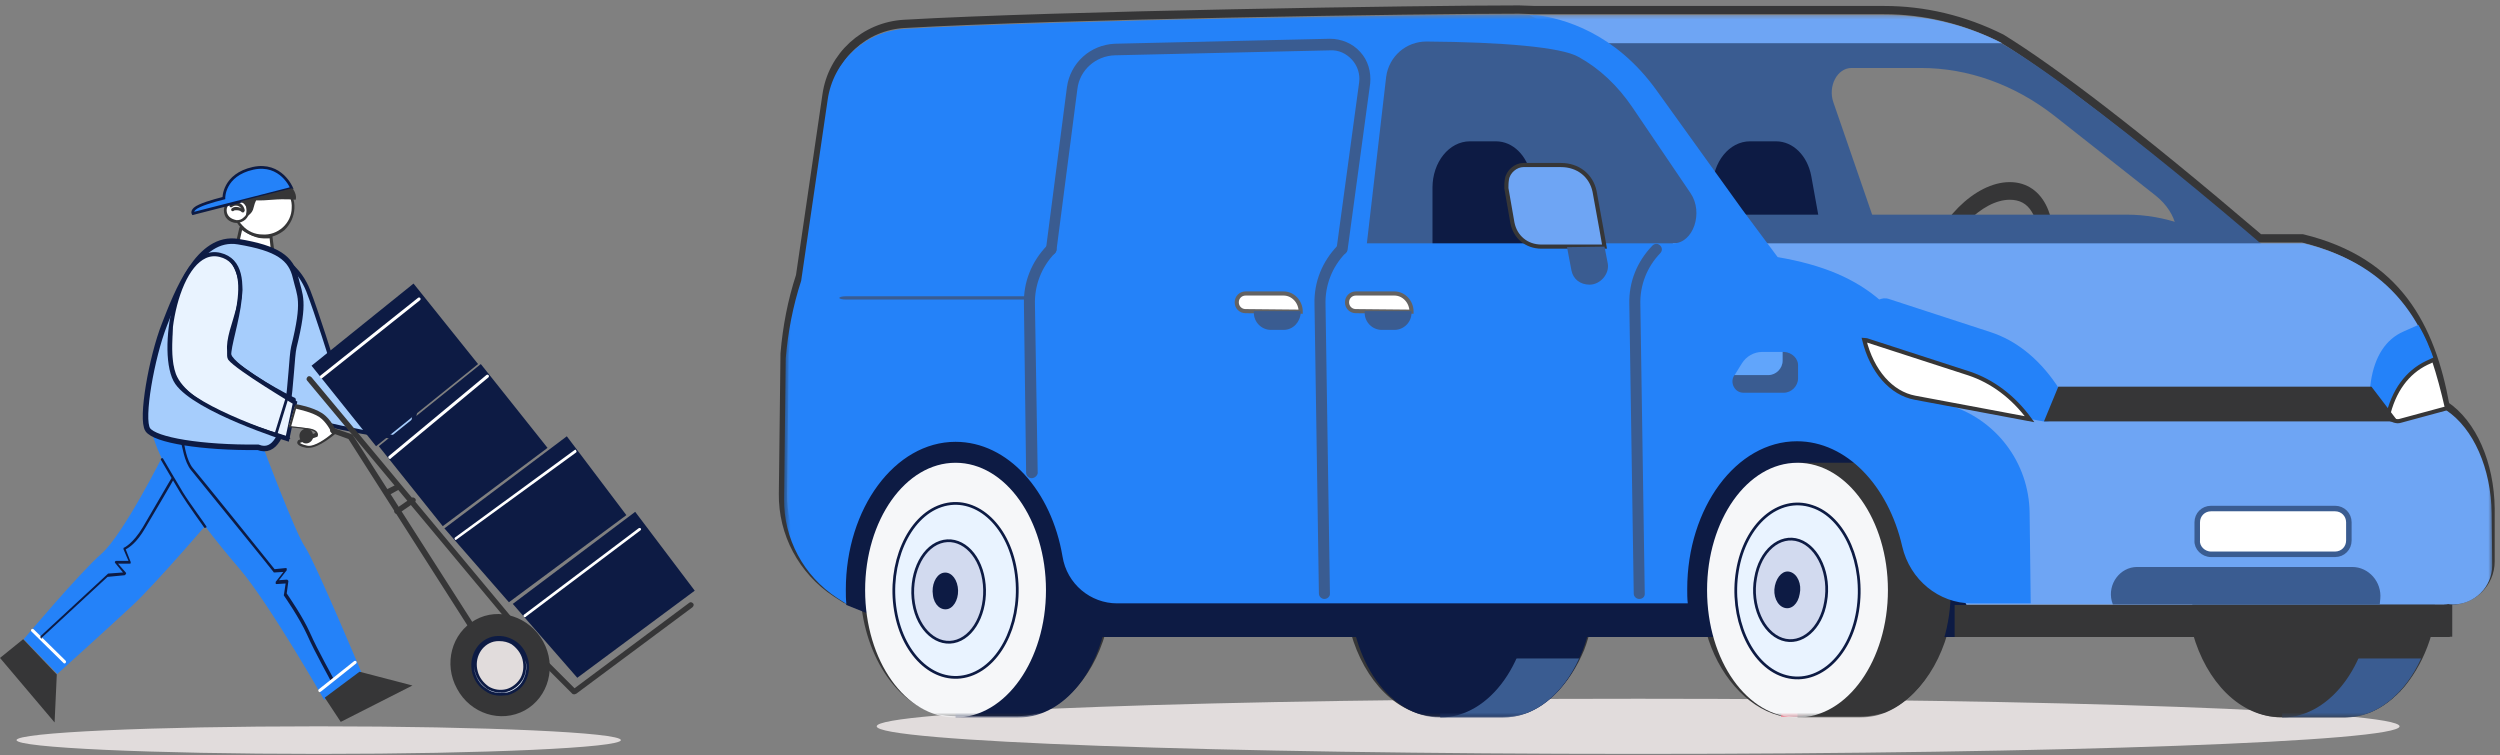 <svg width="321" height="97" viewBox="0 0 321 97" fill="none" xmlns="http://www.w3.org/2000/svg">
<rect x="0" y="0" width="321" height="97" fill="#808080" stroke="none"/>
<path d="M30.939 29.26L30.231 32.375C30.231 32.375 32.78 35.49 34.974 35.277C37.169 35.065 35.045 32.587 35.045 32.587L34.762 30.392C34.762 30.392 33.842 30.534 32.921 30.322C32.072 30.038 30.939 29.26 30.939 29.26Z" fill="white"/>
<path d="M34.762 35.489C32.567 35.489 30.231 32.658 30.089 32.516C30.089 32.445 30.019 32.445 30.019 32.374L30.727 29.259C30.727 29.189 30.797 29.189 30.868 29.118C30.939 29.118 31.01 29.118 31.01 29.118C31.01 29.118 32.072 29.897 32.992 30.109C33.842 30.321 34.762 30.18 34.762 30.18C34.833 30.18 34.833 30.18 34.904 30.18C34.974 30.18 34.974 30.251 34.974 30.321L35.258 32.516C35.47 32.799 36.461 34.003 36.107 34.852C35.965 35.206 35.611 35.419 35.045 35.489C34.974 35.489 34.833 35.489 34.762 35.489ZM30.443 32.374C30.797 32.799 33.063 35.348 34.974 35.136C35.399 35.065 35.682 34.923 35.753 34.711C35.965 34.144 35.187 33.083 34.904 32.728L34.833 32.658L34.62 30.605C34.266 30.605 33.629 30.675 32.921 30.463C32.213 30.251 31.434 29.826 31.081 29.543L30.443 32.374Z" fill="#363637"/>
<path d="M30.019 26.498C30.09 24.445 31.86 22.817 33.983 22.888C36.107 22.959 37.736 24.729 37.665 26.782C37.594 28.835 35.824 30.463 33.7 30.392C31.576 30.251 29.948 28.552 30.019 26.498Z" fill="white"/>
<path d="M33.841 30.533C33.771 30.533 33.771 30.533 33.7 30.533C32.638 30.462 31.647 30.038 30.939 29.259C30.231 28.48 29.806 27.489 29.877 26.427C29.948 24.232 31.788 22.604 33.983 22.675C35.045 22.746 36.036 23.171 36.744 23.949C37.452 24.728 37.877 25.719 37.806 26.781C37.735 27.843 37.31 28.763 36.532 29.542C35.753 30.179 34.833 30.533 33.841 30.533ZM33.771 23.029C31.859 23.029 30.231 24.516 30.16 26.427C30.089 27.348 30.443 28.268 31.151 28.976C31.788 29.684 32.709 30.108 33.7 30.108C34.691 30.179 35.611 29.825 36.319 29.188C37.027 28.551 37.452 27.631 37.452 26.71C37.523 25.79 37.169 24.87 36.461 24.162C35.824 23.454 34.903 23.029 33.912 23.029C33.912 23.029 33.841 23.029 33.771 23.029Z" fill="#363637"/>
<path d="M28.886 26.994C28.886 26.216 29.594 25.649 30.372 25.649C31.151 25.649 31.788 26.357 31.788 27.065C31.788 27.844 31.08 28.41 30.302 28.41C29.523 28.41 28.886 27.773 28.886 26.994Z" fill="white"/>
<path d="M30.372 28.623C30.302 28.623 30.302 28.623 30.372 28.623C29.877 28.623 29.452 28.41 29.169 28.127C28.886 27.844 28.744 27.419 28.744 26.994C28.744 26.145 29.523 25.437 30.443 25.508C31.364 25.508 32.072 26.286 32.001 27.136C32.001 27.561 31.788 27.915 31.505 28.198C31.151 28.481 30.797 28.623 30.372 28.623ZM29.098 26.994C29.098 27.348 29.24 27.631 29.452 27.844C29.665 28.056 30.018 28.198 30.372 28.269C30.726 28.269 31.01 28.198 31.293 27.915C31.576 27.702 31.718 27.419 31.718 27.065C31.718 26.428 31.222 25.862 30.514 25.791C30.514 25.791 30.514 25.791 30.443 25.791C29.665 25.862 29.098 26.357 29.098 26.994Z" fill="#363637"/>
<path d="M29.594 26.498C29.948 26.144 30.868 26.073 31.151 27.135L29.594 26.498Z" fill="white"/>
<path d="M31.222 27.277C31.152 27.277 31.081 27.206 31.081 27.135C31.01 26.711 30.798 26.498 30.515 26.427C30.231 26.357 29.948 26.427 29.806 26.569C29.736 26.64 29.594 26.64 29.523 26.569C29.453 26.498 29.453 26.357 29.523 26.286C29.806 26.073 30.231 25.932 30.585 26.003C31.01 26.144 31.293 26.427 31.435 26.994C31.364 27.135 31.364 27.277 31.222 27.277Z" fill="#363637"/>
<path d="M29.947 26.994C30.23 26.711 30.868 26.852 31.151 27.136L29.947 26.994Z" fill="white"/>
<path d="M31.151 27.276C31.08 27.276 31.08 27.276 31.009 27.205C30.868 27.064 30.656 26.993 30.372 26.993C30.231 26.993 30.089 26.993 30.018 27.064C29.948 27.135 29.806 27.135 29.735 27.064C29.664 26.993 29.664 26.851 29.735 26.781C29.877 26.639 30.089 26.568 30.302 26.568C30.656 26.568 31.01 26.71 31.151 26.922C31.222 26.993 31.222 27.135 31.151 27.276Z" fill="#363637"/>
<path d="M37.452 24.162C37.452 24.162 36.107 20.834 32.496 21.613C28.673 22.463 28.744 25.436 28.744 25.436C28.744 25.436 26.691 25.932 25.629 26.427C24.496 26.923 24.779 27.418 24.779 27.418L36.956 24.303L37.452 24.162Z" fill="#2482F9" stroke="#0D1B44" stroke-width="0.354" stroke-miterlimit="10"/>
<path d="M31.576 27.843C31.576 27.843 32.426 27.489 32.567 26.64C32.78 25.79 32.921 25.719 32.921 25.719C32.921 25.719 33.275 25.79 34.974 25.648C36.673 25.507 37.948 25.648 37.948 25.648C37.948 25.648 38.089 25.436 37.948 24.941C37.806 24.445 37.523 24.162 37.523 24.162L30.868 25.861C30.868 25.861 31.222 25.932 31.505 26.286C31.788 26.64 31.576 27.843 31.576 27.843Z" fill="#363637"/>
<path d="M21.027 58.284C21.027 58.284 15.859 68.62 13.027 71.098C10.195 73.576 3.045 82.071 3.045 82.071L7.363 86.531C7.363 86.531 13.806 80.726 16.992 77.753C20.178 74.779 27.611 66.071 27.611 66.071L21.027 58.284Z" fill="#2482F9"/>
<path d="M19.47 53.045C19.47 53.045 17.133 57.152 30.797 73.081C34.549 77.47 41.629 89.859 41.629 89.859L46.372 86.249C46.372 86.249 40.496 72.231 39.222 70.32C37.877 68.408 33.558 56.798 33.558 56.798C33.558 56.798 27.328 54.603 24.992 54.249C22.655 54.037 19.47 53.045 19.47 53.045Z" fill="#2482F9"/>
<path d="M36.602 33.505C36.602 33.505 38.514 34.638 39.576 37.328C40.638 40.019 42.762 46.815 42.762 46.815L53.452 51.983L52.673 56.443C52.673 56.443 40.425 54.744 38.514 53.258C36.673 51.771 36.319 49.505 36.319 49.505L36.602 33.505Z" fill="#A6CDFC" stroke="#0D1B44" stroke-width="0.531" stroke-miterlimit="10"/>
<path d="M18.974 55.17C18.054 53.825 19.47 45.895 21.098 41.718C22.726 37.541 25.487 30.179 30.584 31.028C35.682 31.878 37.381 33.152 37.947 35.63C38.514 38.037 39.222 38.533 37.735 44.55C37.169 46.957 37.523 59.134 33.133 57.435C25.912 57.506 19.894 56.515 18.974 55.17Z" fill="#A6CDFC" stroke="#0D1B44" stroke-width="0.708" stroke-miterlimit="10"/>
<path d="M28.249 32.727C22.727 31.381 20.249 45.611 22.727 49.151C25.204 52.691 36.886 56.373 36.886 56.373L37.877 51.7C37.877 51.7 30.514 47.311 29.523 46.036C28.674 44.762 33.771 34.072 28.249 32.727Z" fill="#E9F3FF" stroke="#0D1B44" stroke-width="0.531" stroke-miterlimit="10"/>
<path d="M37.877 51.487C37.239 51.487 30.868 47.947 29.523 46.036C28.744 44.903 29.31 42.992 29.947 40.938C30.372 39.452 30.868 37.894 30.726 36.832C30.655 36.053 30.301 34.496 29.593 33.646C29.523 33.576 29.523 33.434 29.593 33.363C29.664 33.292 29.806 33.292 29.877 33.363C30.584 34.213 31.009 35.7 31.08 36.761C31.222 37.965 30.726 39.523 30.301 41.009C29.735 42.85 29.169 44.832 29.806 45.752C31.151 47.664 37.31 50.85 37.806 51.062C37.877 51.062 37.947 51.133 37.947 51.204C38.018 51.345 38.018 51.487 37.877 51.487Z" fill="#0D1B44"/>
<path d="M37.098 56.373H37.027C36.956 56.302 36.461 56.16 35.894 56.019C32.567 55.028 23.859 52.267 22.231 48.09C21.594 46.461 21.735 44.55 21.806 42.851C21.806 42.567 21.806 42.355 21.806 42.072C21.806 42.001 21.877 41.93 22.018 41.93C22.089 41.93 22.16 42.001 22.16 42.143C22.16 42.355 22.16 42.638 22.16 42.921C22.089 44.55 22.018 46.461 22.585 48.019C24.142 52.054 32.779 54.744 36.036 55.736C36.744 55.948 37.098 56.09 37.169 56.16C37.239 56.231 37.31 56.302 37.239 56.373C37.239 56.302 37.169 56.373 37.098 56.373Z" fill="#0D1B44"/>
<path d="M37.877 52.196C37.877 52.196 39.859 52.55 41.063 53.258C42.266 54.037 42.833 55.594 42.833 55.594C42.833 55.594 40.638 57.576 39.364 57.293C37.877 56.939 38.373 56.656 38.373 56.656L40.638 55.736C40.638 55.736 40.921 55.169 39.222 54.957C37.594 54.745 37.098 54.745 37.098 54.745L37.877 52.196Z" fill="white"/>
<path d="M39.647 57.505C39.576 57.505 39.434 57.505 39.364 57.505C38.585 57.364 38.231 57.152 38.16 56.868C38.16 56.727 38.231 56.585 38.302 56.514L40.496 55.594C40.496 55.594 40.496 55.594 40.496 55.523C40.425 55.453 40.213 55.24 39.293 55.099C37.664 54.886 37.24 54.886 37.24 54.886C37.169 54.886 37.098 54.886 37.098 54.815C37.027 54.745 37.027 54.745 37.098 54.674L37.877 52.054C37.877 51.983 38.018 51.913 38.089 51.913C38.16 51.913 40.142 52.267 41.346 53.045C42.549 53.824 43.187 55.382 43.187 55.453C43.187 55.523 43.187 55.594 43.116 55.665C42.903 55.806 40.992 57.505 39.647 57.505ZM38.514 56.868C38.585 56.939 38.797 57.081 39.434 57.222C40.355 57.435 41.983 56.231 42.62 55.665C42.478 55.311 41.912 54.178 40.992 53.541C40.001 52.904 38.514 52.621 38.018 52.479L37.381 54.745C37.664 54.745 38.231 54.815 39.293 54.957C40.142 55.028 40.638 55.24 40.779 55.594C40.85 55.736 40.85 55.877 40.779 56.019C40.779 56.09 40.709 56.09 40.709 56.09L38.514 56.868Z" fill="#363637"/>
<path d="M41.7 89.576L43.753 92.691L52.956 88.019L46.16 86.249L41.7 89.576Z" fill="#363637"/>
<path d="M2.974 82.072L0.001 84.479L7.01 92.762L7.293 86.603L2.974 82.072Z" fill="#363637"/>
<path d="M42.62 87.523C42.549 87.523 42.478 87.523 42.478 87.452C42.478 87.382 40.425 83.771 39.434 81.505C38.443 79.311 36.461 76.479 36.461 76.479C36.461 76.408 36.39 76.408 36.461 76.337L36.673 74.921L35.54 74.992C35.469 74.992 35.399 74.992 35.399 74.921C35.399 74.851 35.399 74.78 35.399 74.709L36.39 73.435L35.257 73.505C35.186 73.505 35.115 73.505 35.115 73.435C35.045 73.293 25.416 61.47 24.567 60.408C23.646 59.346 23.363 57.081 23.293 57.01C23.293 56.939 23.363 56.797 23.434 56.797C23.505 56.797 23.646 56.868 23.646 56.939C23.646 56.939 23.93 59.134 24.779 60.125C25.629 61.116 34.478 72.09 35.257 73.081L36.673 72.939C36.744 72.939 36.815 72.939 36.815 73.01C36.815 73.081 36.815 73.151 36.815 73.222L35.823 74.497L36.815 74.426C36.885 74.426 36.885 74.426 36.956 74.497C37.027 74.567 37.027 74.567 37.027 74.638L36.815 76.196C37.098 76.621 38.868 79.169 39.788 81.222C40.779 83.488 42.832 87.098 42.832 87.169C42.903 87.24 42.832 87.382 42.761 87.382C42.62 87.452 42.62 87.452 42.62 87.523Z" fill="#0D1B44"/>
<path d="M41.063 88.868C40.992 88.868 40.992 88.868 40.921 88.797C40.85 88.726 40.85 88.585 40.921 88.514L45.452 84.903C45.523 84.833 45.665 84.833 45.735 84.903C45.806 84.974 45.806 85.116 45.735 85.186L41.205 88.797C41.134 88.797 41.134 88.868 41.063 88.868Z" fill="white"/>
<path d="M8.284 85.186C8.213 85.186 8.213 85.186 8.142 85.115L4.036 81.08C3.965 81.009 3.965 80.868 4.036 80.797C4.107 80.726 4.248 80.726 4.319 80.797L8.425 84.832C8.496 84.903 8.496 85.045 8.425 85.115C8.355 85.186 8.355 85.186 8.284 85.186Z" fill="white"/>
<path d="M5.382 82.001C5.311 82.001 5.311 82.001 5.24 81.93C5.169 81.86 5.169 81.718 5.24 81.647L13.806 73.718L13.877 73.647L15.789 73.506L14.798 72.302C14.727 72.231 14.727 72.16 14.798 72.09C14.798 72.019 14.868 72.019 14.939 72.019H16.497L15.86 70.532C15.86 70.461 15.86 70.461 15.86 70.391C15.86 70.32 15.93 70.32 15.93 70.32C15.93 70.32 17.063 69.824 18.337 67.7C19.683 65.435 21.948 61.47 22.019 61.4C22.09 61.329 22.16 61.258 22.231 61.329C22.302 61.4 22.373 61.47 22.302 61.541C22.302 61.612 19.966 65.576 18.621 67.842C17.559 69.683 16.567 70.32 16.143 70.532L16.78 72.16C16.78 72.231 16.78 72.302 16.78 72.302C16.78 72.373 16.709 72.373 16.638 72.373H15.152L16.143 73.506C16.213 73.576 16.213 73.647 16.143 73.718C16.143 73.789 16.072 73.789 16.001 73.86L13.806 74.072L5.311 81.93C5.523 82.001 5.453 82.001 5.382 82.001Z" fill="#0D1B44"/>
<path d="M35.47 55.665C35.329 55.594 35.258 55.523 35.329 55.453L36.745 50.851C36.745 50.78 36.886 50.709 36.957 50.709C37.028 50.709 37.099 50.851 37.099 50.922L35.682 55.523C35.682 55.665 35.612 55.665 35.47 55.665Z" fill="#0D1B44"/>
<path d="M58.691 88.444C56.921 85.258 57.983 81.294 61.027 79.595C64.071 77.895 67.965 79.17 69.735 82.356C71.505 85.541 70.443 89.506 67.398 91.205C64.284 92.904 60.39 91.63 58.691 88.444Z" fill="#363637"/>
<path d="M67.47 84.549C66.974 82.709 65.133 81.576 63.364 82.001C61.594 82.496 60.532 84.408 61.027 86.249C61.523 88.089 63.364 89.222 65.133 88.797C66.903 88.373 67.965 86.461 67.47 84.549Z" fill="#E1DCDC"/>
<path d="M64.284 89.151C63.647 89.151 63.01 89.01 62.514 88.656C61.664 88.16 61.098 87.382 60.815 86.39C60.319 84.408 61.381 82.426 63.222 81.93C64.142 81.718 65.063 81.859 65.912 82.355C66.762 82.85 67.328 83.629 67.611 84.62C67.895 85.541 67.753 86.532 67.328 87.382C66.903 88.231 66.125 88.797 65.204 89.081C64.921 89.081 64.638 89.151 64.284 89.151ZM64.142 82.143C63.859 82.143 63.647 82.143 63.364 82.213C61.664 82.638 60.673 84.479 61.169 86.249C61.381 87.098 61.948 87.806 62.656 88.302C63.364 88.727 64.213 88.868 65.063 88.656C65.841 88.443 66.549 87.877 66.974 87.169C67.399 86.39 67.47 85.541 67.257 84.62C67.045 83.771 66.479 83.063 65.771 82.567C65.275 82.284 64.709 82.143 64.142 82.143Z" fill="#E9F3FF" stroke="#0D1B44" stroke-width="0.354" stroke-miterlimit="10"/>
<path d="M60.39 80.585C60.248 80.585 60.177 80.514 60.106 80.443L44.744 56.373L42.62 55.594C42.407 55.523 42.337 55.311 42.407 55.169C42.478 54.957 42.691 54.886 42.832 54.957L45.098 55.736C45.169 55.736 45.239 55.806 45.31 55.877L60.744 80.019C60.814 80.16 60.814 80.373 60.602 80.514C60.531 80.585 60.46 80.585 60.39 80.585Z" fill="#363637"/>
<path d="M67.753 82.638C67.682 82.638 67.54 82.567 67.469 82.497L39.434 48.868C39.292 48.727 39.363 48.514 39.505 48.373C39.647 48.231 39.859 48.302 40.001 48.444L68.036 82.072C68.177 82.213 68.106 82.426 67.965 82.567C67.894 82.638 67.823 82.638 67.753 82.638Z" fill="#363637"/>
<path d="M49.7 63.594C49.559 63.594 49.417 63.523 49.417 63.382C49.346 63.24 49.417 63.028 49.559 62.886L50.833 62.249C50.974 62.178 51.187 62.249 51.328 62.391C51.399 62.532 51.328 62.745 51.187 62.886L49.913 63.594C49.771 63.594 49.7 63.594 49.7 63.594Z" fill="#363637"/>
<path d="M50.975 66.001C50.833 66.001 50.762 65.93 50.691 65.859C50.55 65.718 50.621 65.505 50.762 65.364L52.815 63.948C52.957 63.806 53.169 63.877 53.311 64.019C53.453 64.16 53.382 64.373 53.24 64.514L51.187 65.93C51.116 66.001 51.045 66.001 50.975 66.001Z" fill="#363637"/>
<path d="M38.443 55.948C38.443 55.453 38.868 55.028 39.364 55.028C39.859 55.028 40.213 55.453 40.213 56.019C40.213 56.515 39.788 56.939 39.293 56.939C38.797 56.939 38.443 56.444 38.443 55.948Z" fill="#363637"/>
<path d="M40.001 46.957L53.098 36.409L61.381 46.745L48.284 57.293L40.001 46.957Z" fill="#0D1B44"/>
<path d="M48.638 57.293L61.736 46.745L70.302 57.506L56.85 67.559L48.638 57.293Z" fill="#0D1B44"/>
<path d="M57.062 67.842L72.779 56.019L80.425 66.143L65.346 77.329L57.062 67.842Z" fill="#0D1B44"/>
<path d="M65.841 77.541L81.558 65.719L89.204 75.842L74.124 87.028L65.841 77.541Z" fill="#0D1B44"/>
<path d="M73.77 89.151C73.7 89.151 73.558 89.151 73.487 89.08L69.452 85.045C69.31 84.903 69.31 84.691 69.452 84.549C69.594 84.408 69.806 84.408 69.948 84.549L73.77 88.372L88.496 77.399C88.638 77.257 88.85 77.328 88.992 77.47C89.133 77.611 89.062 77.824 88.921 77.965L73.983 89.08C73.912 89.08 73.841 89.151 73.77 89.151Z" fill="#363637"/>
<path d="M41.275 48.585C41.204 48.585 41.205 48.585 41.134 48.514C41.063 48.444 41.063 48.302 41.134 48.231L53.665 38.249C53.735 38.178 53.877 38.178 53.948 38.249C54.019 38.32 54.019 38.461 53.948 38.532L41.417 48.514C41.346 48.585 41.346 48.585 41.275 48.585Z" fill="white"/>
<path d="M50.054 58.922C49.983 58.922 49.983 58.922 49.912 58.851C49.841 58.781 49.841 58.639 49.912 58.568L62.443 48.161C62.514 48.09 62.655 48.09 62.726 48.161C62.797 48.232 62.797 48.374 62.726 48.444L50.195 58.851C50.195 58.922 50.124 58.922 50.054 58.922Z" fill="white"/>
<path d="M58.549 69.329C58.479 69.329 58.408 69.329 58.408 69.258C58.337 69.187 58.337 69.046 58.479 68.975L73.771 57.789C73.841 57.718 73.983 57.718 73.983 57.86C74.054 57.931 74.054 58.072 73.912 58.143L58.549 69.329Z" fill="white"/>
<path d="M67.399 79.24C67.328 79.24 67.257 79.24 67.257 79.169C67.187 79.098 67.187 78.957 67.328 78.886L81.983 67.842C82.054 67.771 82.195 67.771 82.266 67.842C82.337 67.912 82.337 68.054 82.195 68.125L67.541 79.169C67.541 79.24 67.47 79.24 67.399 79.24Z" fill="white"/>
<path d="M26.337 67.772C26.266 67.772 26.195 67.772 26.195 67.701C26.195 67.701 24.001 64.657 23.222 63.382C22.443 62.108 20.673 59.064 20.673 59.064C20.603 58.993 20.673 58.851 20.744 58.851C20.815 58.781 20.957 58.851 20.957 58.922C20.957 58.922 22.727 61.966 23.505 63.241C24.284 64.515 26.479 67.489 26.479 67.559C26.549 67.63 26.549 67.772 26.337 67.772C26.408 67.772 26.408 67.772 26.337 67.772Z" fill="#0D1B44"/>
<path d="M40.921 96.8C62.348 96.8 79.718 96.007 79.718 95.03C79.718 94.052 62.348 93.26 40.921 93.26C19.495 93.26 2.125 94.052 2.125 95.03C2.125 96.007 19.495 96.8 40.921 96.8Z" fill="#E1DCDC"/>
<path d="M210.336 96.8C264.333 96.8 308.106 95.215 308.106 93.26C308.106 91.305 264.333 89.72 210.336 89.72C156.34 89.72 112.567 91.305 112.567 93.26C112.567 95.215 156.34 96.8 210.336 96.8Z" fill="#E1DCDC"/>
<path d="M108.533 76.906L107.329 76.127C103.011 73.296 100.462 68.481 100.533 63.384L100.745 45.402C101.028 42.004 101.665 38.676 102.727 35.42L106.126 12.198C106.834 7.172 111.011 3.349 116.108 3.066C135.718 1.933 182.656 1.225 195.046 1.225L197.099 1.296H241.913C247.081 1.296 252.178 2.499 256.992 4.906C263.647 9.013 274.196 17.013 290.125 30.605H295.647C307.824 33.579 312.142 41.933 313.983 52.057C317.452 54.393 319.717 59.49 319.788 65.296V72.092C319.788 74.853 317.523 77.118 314.762 77.118C314.549 77.118 314.337 77.118 314.125 77.048C313.983 77.118 313.771 77.118 313.629 77.118H313.133H312.496H314.337V81.225H311.718C311.08 83.49 310.089 85.472 308.886 87.101C308.532 87.596 308.178 88.021 307.824 88.375C307.824 88.446 307.753 88.446 307.682 88.517C307.541 88.658 307.47 88.729 307.328 88.871C307.257 88.941 307.116 89.012 307.045 89.083C306.974 89.154 306.903 89.225 306.833 89.295C305.134 90.711 303.08 91.561 300.957 91.561H292.886C287.93 91.561 283.753 87.242 282.054 81.154H256.284C256.213 81.154 256.072 81.154 255.93 81.154H254.302H250.833H249.559C247.859 87.172 243.682 91.49 238.798 91.49H231.222C231.01 91.49 230.868 91.49 230.656 91.49C230.16 91.49 229.736 91.419 229.311 91.349H228.532C224.568 90.287 221.028 86.251 219.612 81.083H217.488H203.612C203.329 82.074 203.045 83.065 202.621 83.915C200.568 88.446 196.957 91.49 192.851 91.49H184.78C179.824 91.49 175.647 87.171 173.948 81.083H149.736C149.594 81.083 149.524 81.083 149.453 81.083H141.453C139.754 87.101 135.577 91.419 130.692 91.419H123.117C122.904 91.419 122.763 91.419 122.55 91.419C116.887 91.419 112.143 85.614 111.152 77.968L108.533 76.906ZM108.533 76.906V76.835" stroke="#363637" stroke-width="1.062" stroke-miterlimit="10"/>
<mask id="mask0_2589_16812" style="mask-type:luminance" maskUnits="userSpaceOnUse" x="100" y="1" width="221" height="92">
<path d="M320.001 1.932H100.675V92.126H320.001V1.932Z" fill="white"/>
</mask>
<g mask="url(#mask0_2589_16812)">
<path d="M237.099 86.675C238.161 84.41 237.169 81.083 235.399 81.012L232.638 80.941C230.727 82.923 229.453 85.472 229.099 88.445L228.674 92.056H230.161C232.851 92.056 235.47 90.074 237.099 86.675Z" fill="#F15067"/>
</g>
<mask id="mask1_2589_16812" style="mask-type:luminance" maskUnits="userSpaceOnUse" x="100" y="1" width="221" height="92">
<path d="M320.001 1.932H100.675V92.126H320.001V1.932Z" fill="white"/>
</mask>
<g mask="url(#mask1_2589_16812)">
<path d="M110.09 40.02L303.93 36.197L291.824 32.587C283.258 25.224 274.975 18.427 266.833 12.339C264.426 10.428 259.258 6.817 257.063 5.613C253.877 3.773 251.399 4.268 248.001 4.268H152.568C135.365 4.198 110.09 40.02 110.09 40.02ZM246.514 31.242C244.886 31.242 243.258 31.242 241.63 31.171L235.399 13.118C234.692 11.065 235.895 8.728 237.736 8.728H246.656C252.674 8.728 258.621 10.852 263.718 14.817L276.744 25.082C279.718 27.419 280.355 31.1 277.806 31.1L246.514 31.242Z" fill="#3A5C91"/>
</g>
<mask id="mask2_2589_16812" style="mask-type:luminance" maskUnits="userSpaceOnUse" x="100" y="1" width="221" height="92">
<path d="M320.001 1.932H100.675V92.126H320.001V1.932Z" fill="white"/>
</mask>
<g mask="url(#mask2_2589_16812)">
<path d="M183.931 39.101H199.577L196.604 22.605C196.108 19.986 194.267 18.145 192.073 18.145H188.745C186.055 18.145 183.931 20.835 183.931 24.092V39.101Z" fill="#0D1B44"/>
</g>
<mask id="mask3_2589_16812" style="mask-type:luminance" maskUnits="userSpaceOnUse" x="100" y="1" width="221" height="92">
<path d="M320.001 1.932H100.675V92.126H320.001V1.932Z" fill="white"/>
</mask>
<g mask="url(#mask3_2589_16812)">
<path d="M219.895 39.101H235.541L232.567 22.605C232.072 19.986 230.231 18.145 228.037 18.145H224.709C222.019 18.145 219.895 20.835 219.895 24.092V39.101Z" fill="#0D1B44"/>
</g>
<mask id="mask4_2589_16812" style="mask-type:luminance" maskUnits="userSpaceOnUse" x="100" y="1" width="221" height="92">
<path d="M320.001 1.932H100.675V92.126H320.001V1.932Z" fill="white"/>
</mask>
<g mask="url(#mask4_2589_16812)">
<path d="M258.054 23.383C253.594 23.383 248.639 28.339 247.01 34.428C245.311 40.516 247.577 45.472 252.037 45.472C256.497 45.472 261.453 40.516 263.081 34.428C264.709 28.339 262.515 23.383 258.054 23.383ZM261.24 33.72C259.824 38.817 255.577 43.136 252.037 43.136C250.762 43.136 249.842 42.64 249.205 41.578C248.285 40.091 248.143 37.684 248.851 35.065C250.267 29.967 254.515 25.649 258.054 25.649C259.329 25.649 260.249 26.144 260.886 27.206C261.807 28.693 261.948 31.171 261.24 33.72Z" fill="#363637"/>
</g>
<mask id="mask5_2589_16812" style="mask-type:luminance" maskUnits="userSpaceOnUse" x="100" y="1" width="221" height="92">
<path d="M320.001 1.932H100.675V92.126H320.001V1.932Z" fill="white"/>
</mask>
<g mask="url(#mask5_2589_16812)">
<path d="M221.099 27.561H273.063C277.948 27.561 282.762 29.26 286.868 32.517L292.673 37.119H221.099V27.561Z" fill="#3A5C91"/>
</g>
<mask id="mask6_2589_16812" style="mask-type:luminance" maskUnits="userSpaceOnUse" x="100" y="1" width="221" height="92">
<path d="M320.001 1.932H100.675V92.126H320.001V1.932Z" fill="white"/>
</mask>
<g mask="url(#mask6_2589_16812)">
<path d="M203.895 5.543L196.32 1.932H241.984C247.223 1.932 252.32 3.136 257.063 5.543H203.895Z" fill="#6EA5F4"/>
</g>
<mask id="mask7_2589_16812" style="mask-type:luminance" maskUnits="userSpaceOnUse" x="100" y="1" width="221" height="92">
<path d="M320.001 1.932H100.675V92.126H320.001V1.932Z" fill="white"/>
</mask>
<g mask="url(#mask7_2589_16812)">
<path d="M192.993 59.419C199.364 59.419 204.603 66.782 204.603 75.773C204.603 84.764 199.435 92.127 192.993 92.127H184.922V59.419H192.993Z" fill="#0D1B44"/>
</g>
<mask id="mask8_2589_16812" style="mask-type:luminance" maskUnits="userSpaceOnUse" x="100" y="1" width="221" height="92">
<path d="M320.001 1.932H100.675V92.126H320.001V1.932Z" fill="white"/>
</mask>
<g mask="url(#mask8_2589_16812)">
<path d="M301.099 59.419C307.541 59.419 312.709 66.782 312.709 75.773C312.709 84.764 307.541 92.127 301.099 92.127H293.028V59.419H301.099Z" fill="#363637"/>
</g>
<mask id="mask9_2589_16812" style="mask-type:luminance" maskUnits="userSpaceOnUse" x="100" y="1" width="221" height="92">
<path d="M320.001 1.932H100.675V92.126H320.001V1.932Z" fill="white"/>
</mask>
<g mask="url(#mask9_2589_16812)">
<path d="M310.868 84.551C308.815 89.082 305.205 92.126 301.099 92.126H293.028V84.551H310.868Z" fill="#3A5C91"/>
</g>
<mask id="mask10_2589_16812" style="mask-type:luminance" maskUnits="userSpaceOnUse" x="100" y="1" width="221" height="92">
<path d="M320.001 1.932H100.675V92.126H320.001V1.932Z" fill="white"/>
</mask>
<g mask="url(#mask10_2589_16812)">
<path d="M293.028 92.127C299.399 92.127 304.638 84.835 304.638 75.773C304.638 66.711 299.47 59.419 293.028 59.419C286.585 59.419 281.417 66.711 281.417 75.773C281.417 84.835 286.585 92.127 293.028 92.127Z" fill="#363637"/>
</g>
<mask id="mask11_2589_16812" style="mask-type:luminance" maskUnits="userSpaceOnUse" x="100" y="1" width="221" height="92">
<path d="M320.001 1.932H100.675V92.126H320.001V1.932Z" fill="white"/>
</mask>
<g mask="url(#mask11_2589_16812)">
<path d="M202.763 84.551C200.709 89.082 197.099 92.126 192.993 92.126H184.922V84.551H202.763Z" fill="#3A5C91"/>
</g>
<mask id="mask12_2589_16812" style="mask-type:luminance" maskUnits="userSpaceOnUse" x="100" y="1" width="221" height="92">
<path d="M320.001 1.932H100.675V92.126H320.001V1.932Z" fill="white"/>
</mask>
<g mask="url(#mask12_2589_16812)">
<path d="M173.312 75.773C173.312 84.835 178.48 92.127 184.922 92.127C191.365 92.127 196.533 84.764 196.533 75.773C196.533 66.782 191.365 59.419 184.922 59.419C178.48 59.419 173.312 66.782 173.312 75.773Z" fill="#0D1B44"/>
</g>
<mask id="mask13_2589_16812" style="mask-type:luminance" maskUnits="userSpaceOnUse" x="100" y="1" width="221" height="92">
<path d="M320.001 1.932H100.675V92.126H320.001V1.932Z" fill="white"/>
</mask>
<g mask="url(#mask13_2589_16812)">
<path d="M313.275 77.613H226.833H186.692L182.231 76.338C178.55 75.277 176.072 70.038 176.497 64.303L177.417 52.126C177.984 45.117 181.807 39.879 186.408 39.879H248.355C260.815 39.879 296.355 42.993 304.426 49.082C308.603 52.197 311.93 57.082 313.275 62.604L316.249 74.498C316.673 76.055 315.47 77.613 313.841 77.613H313.275Z" fill="#6EA5F4"/>
</g>
<mask id="mask14_2589_16812" style="mask-type:luminance" maskUnits="userSpaceOnUse" x="100" y="1" width="221" height="92">
<path d="M320.001 1.932H100.675V92.126H320.001V1.932Z" fill="white"/>
</mask>
<g mask="url(#mask14_2589_16812)">
<path d="M319.931 65.933C319.86 60.127 317.594 55.03 314.125 52.694C312.285 42.57 307.966 34.216 295.789 31.243H214.798V47.809L309.665 72.8C310.727 75.703 312.78 77.614 314.975 77.614C317.736 77.614 320.001 75.349 320.001 72.588L319.931 65.933Z" fill="#6EA5F4"/>
</g>
<mask id="mask15_2589_16812" style="mask-type:luminance" maskUnits="userSpaceOnUse" x="100" y="1" width="221" height="92">
<path d="M320.001 1.932H100.675V92.126H320.001V1.932Z" fill="white"/>
</mask>
<g mask="url(#mask15_2589_16812)">
<path d="M109.1 52.764H240.71L254.444 81.791H118.94L108.675 77.684C105.985 69.118 105.985 60.835 109.1 52.764Z" fill="#0D1B44"/>
</g>
<mask id="mask16_2589_16812" style="mask-type:luminance" maskUnits="userSpaceOnUse" x="100" y="1" width="221" height="92">
<path d="M320.001 1.932H100.675V92.126H320.001V1.932Z" fill="white"/>
</mask>
<g mask="url(#mask16_2589_16812)">
<path d="M238.869 59.419C245.24 59.419 250.479 66.782 250.479 75.773C250.479 84.764 245.311 92.127 238.869 92.127H230.798V59.419H238.869Z" fill="#363637"/>
</g>
<mask id="mask17_2589_16812" style="mask-type:luminance" maskUnits="userSpaceOnUse" x="100" y="1" width="221" height="92">
<path d="M320.001 1.932H100.675V92.126H320.001V1.932Z" fill="white"/>
</mask>
<g mask="url(#mask17_2589_16812)">
<path d="M219.188 75.773C219.188 84.835 224.356 92.127 230.798 92.127C237.24 92.127 242.409 84.764 242.409 75.773C242.409 66.782 237.24 59.419 230.798 59.419C224.356 59.419 219.188 66.782 219.188 75.773Z" fill="#F6F7F9"/>
</g>
<mask id="mask18_2589_16812" style="mask-type:luminance" maskUnits="userSpaceOnUse" x="100" y="1" width="221" height="92">
<path d="M320.001 1.932H100.675V92.126H320.001V1.932Z" fill="white"/>
</mask>
<g mask="url(#mask18_2589_16812)">
<path d="M130.763 59.419C137.206 59.419 142.374 66.782 142.374 75.773C142.374 84.764 137.206 92.127 130.763 92.127H122.692V59.419H130.763Z" fill="#0D1B44"/>
</g>
<mask id="mask19_2589_16812" style="mask-type:luminance" maskUnits="userSpaceOnUse" x="100" y="1" width="221" height="92">
<path d="M320.001 1.932H100.675V92.126H320.001V1.932Z" fill="white"/>
</mask>
<g mask="url(#mask19_2589_16812)">
<path d="M111.082 75.773C111.082 84.835 116.25 92.127 122.693 92.127C129.135 92.127 134.303 84.764 134.303 75.773C134.303 66.782 129.135 59.419 122.693 59.419C116.25 59.419 111.082 66.782 111.082 75.773Z" fill="#F6F7F9"/>
</g>
<mask id="mask20_2589_16812" style="mask-type:luminance" maskUnits="userSpaceOnUse" x="100" y="1" width="221" height="92">
<path d="M320.001 1.932H100.675V92.126H320.001V1.932Z" fill="white"/>
</mask>
<g mask="url(#mask20_2589_16812)">
<path d="M250.975 81.791H305.7V77.685H250.975V81.791Z" fill="#363637"/>
</g>
<mask id="mask21_2589_16812" style="mask-type:luminance" maskUnits="userSpaceOnUse" x="100" y="1" width="221" height="92">
<path d="M320.001 1.932H100.675V92.126H320.001V1.932Z" fill="white"/>
</mask>
<g mask="url(#mask21_2589_16812)">
<path d="M256.497 81.791H314.55V77.685H252.462V77.756C252.391 79.951 254.232 81.791 256.497 81.791Z" fill="#363637"/>
</g>
<mask id="mask22_2589_16812" style="mask-type:luminance" maskUnits="userSpaceOnUse" x="100" y="1" width="221" height="92">
<path d="M320.001 1.932H100.675V92.126H320.001V1.932Z" fill="white"/>
</mask>
<g mask="url(#mask22_2589_16812)">
<path d="M305.629 76.906C305.842 74.711 304.142 72.799 302.019 72.799H274.408C272.213 72.799 270.585 74.994 271.151 77.189L271.293 77.614H305.558L305.629 76.906Z" fill="#3A5C91"/>
</g>
<mask id="mask23_2589_16812" style="mask-type:luminance" maskUnits="userSpaceOnUse" x="100" y="1" width="221" height="92">
<path d="M320.001 1.932H100.675V92.126H320.001V1.932Z" fill="white"/>
</mask>
<g mask="url(#mask23_2589_16812)">
<path d="M283.895 71.172H299.824C300.815 71.172 301.594 70.393 301.594 69.402V67.065C301.594 66.074 300.815 65.296 299.824 65.296H283.895C282.903 65.296 282.125 66.074 282.125 67.065V69.402C282.054 70.322 282.903 71.172 283.895 71.172Z" fill="white" stroke="#3A5C91" stroke-width="0.708" stroke-miterlimit="10"/>
</g>
<mask id="mask24_2589_16812" style="mask-type:luminance" maskUnits="userSpaceOnUse" x="100" y="1" width="221" height="92">
<path d="M320.001 1.932H100.675V92.126H320.001V1.932Z" fill="white"/>
</mask>
<g mask="url(#mask24_2589_16812)">
<path d="M260.603 65.862C260.532 59.348 256.214 53.685 249.913 51.915L249.63 51.844C245.24 40.021 239.789 34.995 228.249 33.012L223.718 26.924L212.674 11.561C207.365 4.198 200.71 2.357 197.241 1.933L195.188 1.862C182.798 1.862 135.86 2.57 116.25 3.703C111.153 3.986 106.976 7.809 106.268 12.835L102.869 36.056C101.808 39.313 101.17 42.641 100.887 46.039L100.675 64.021C100.604 69.118 103.153 73.932 107.471 76.764L108.675 77.543C108.604 76.906 108.604 76.339 108.604 75.702C108.604 65.295 114.905 56.729 122.692 56.729C129.418 56.729 135.011 63.03 136.427 71.454C136.993 74.994 140.037 77.472 143.436 77.472H216.71C216.639 76.835 216.639 76.269 216.639 75.632C216.639 65.224 222.94 56.658 230.727 56.658C237.099 56.658 242.479 62.393 244.249 70.18C245.24 74.428 248.922 77.472 253.17 77.472H260.745L260.603 65.862ZM177.984 9.862C178.338 7.242 180.533 5.331 183.152 5.331C192.781 5.402 200.497 6.039 202.692 7.313C205.382 8.8 207.719 10.995 209.63 13.826L217.064 24.8C218.763 27.278 217.418 31.242 214.869 31.242H175.506L177.984 9.862Z" fill="#2482F9"/>
</g>
<mask id="mask25_2589_16812" style="mask-type:luminance" maskUnits="userSpaceOnUse" x="100" y="1" width="221" height="92">
<path d="M320.001 1.932H100.675V92.126H320.001V1.932Z" fill="white"/>
</mask>
<g mask="url(#mask25_2589_16812)">
<path d="M167.011 40.02C167.011 38.746 166.02 37.684 164.816 37.684H159.931C159.294 37.684 158.798 38.18 158.798 38.817C158.798 39.454 159.294 39.95 159.931 39.95L167.011 40.02Z" fill="white" stroke="#636262" stroke-width="0.531" stroke-miterlimit="10"/>
</g>
<mask id="mask26_2589_16812" style="mask-type:luminance" maskUnits="userSpaceOnUse" x="100" y="1" width="221" height="92">
<path d="M320.001 1.932H100.675V92.126H320.001V1.932Z" fill="white"/>
</mask>
<g mask="url(#mask26_2589_16812)">
<path d="M164.816 42.358H163.188C161.984 42.358 160.993 41.367 160.993 40.163V39.951H167.011V40.163C166.94 41.367 166.02 42.358 164.816 42.358Z" fill="#3A5C91"/>
</g>
<mask id="mask27_2589_16812" style="mask-type:luminance" maskUnits="userSpaceOnUse" x="100" y="1" width="221" height="92">
<path d="M320.001 1.932H100.675V92.126H320.001V1.932Z" fill="white"/>
</mask>
<g mask="url(#mask27_2589_16812)">
<path d="M181.241 40.02C181.241 38.746 180.25 37.684 179.046 37.684H174.09C173.453 37.684 172.958 38.18 172.958 38.817C172.958 39.454 173.453 39.95 174.09 39.95L181.241 40.02Z" fill="white" stroke="#636262" stroke-width="0.531" stroke-miterlimit="10"/>
</g>
<mask id="mask28_2589_16812" style="mask-type:luminance" maskUnits="userSpaceOnUse" x="100" y="1" width="221" height="92">
<path d="M320.001 1.932H100.675V92.126H320.001V1.932Z" fill="white"/>
</mask>
<g mask="url(#mask28_2589_16812)">
<path d="M179.046 42.358H177.418C176.214 42.358 175.223 41.367 175.223 40.163V39.951H181.241V40.163C181.241 41.367 180.25 42.358 179.046 42.358Z" fill="#3A5C91"/>
</g>
<mask id="mask29_2589_16812" style="mask-type:luminance" maskUnits="userSpaceOnUse" x="100" y="1" width="221" height="92">
<path d="M320.001 1.932H100.675V92.126H320.001V1.932Z" fill="white"/>
</mask>
<g mask="url(#mask29_2589_16812)">
<path d="M238.515 78.463C237.523 84.48 233.205 88.162 228.957 86.746C224.709 85.33 222.09 79.242 223.081 73.295C224.072 67.277 228.391 63.596 232.639 65.011C236.886 66.357 239.506 72.445 238.515 78.463Z" fill="#E9F3FF" stroke="#0D1B44" stroke-width="0.354" stroke-miterlimit="10"/>
</g>
<mask id="mask30_2589_16812" style="mask-type:luminance" maskUnits="userSpaceOnUse" x="100" y="1" width="221" height="92">
<path d="M320.001 1.932H100.675V92.126H320.001V1.932Z" fill="white"/>
</mask>
<g mask="url(#mask30_2589_16812)">
<path d="M228.815 82.074C226.337 81.224 224.78 77.684 225.417 74.215C225.983 70.746 228.532 68.552 231.01 69.401C233.488 70.251 235.045 73.791 234.408 77.26C233.842 80.729 231.293 82.923 228.815 82.074Z" fill="#D2DAEF" stroke="#0D1B44" stroke-width="0.354" stroke-miterlimit="10"/>
</g>
<mask id="mask31_2589_16812" style="mask-type:luminance" maskUnits="userSpaceOnUse" x="100" y="1" width="221" height="92">
<path d="M320.001 1.932H100.675V92.126H320.001V1.932Z" fill="white"/>
</mask>
<g mask="url(#mask31_2589_16812)">
<path d="M229.099 78.038C228.179 77.755 227.612 76.481 227.896 75.207C228.179 73.932 229.028 73.153 229.878 73.437C230.798 73.72 231.365 74.994 231.081 76.268C230.869 77.543 230.019 78.322 229.099 78.038Z" fill="#0D1B44"/>
</g>
<mask id="mask32_2589_16812" style="mask-type:luminance" maskUnits="userSpaceOnUse" x="100" y="1" width="221" height="92">
<path d="M320.001 1.932H100.675V92.126H320.001V1.932Z" fill="white"/>
</mask>
<g mask="url(#mask32_2589_16812)">
<path d="M130.409 73.224C129.418 67.207 125.099 63.525 120.851 64.941C116.603 66.357 113.984 72.445 114.975 78.392C115.966 84.41 120.285 88.091 124.533 86.675C128.78 85.26 131.4 79.242 130.409 73.224Z" fill="#E9F3FF" stroke="#0D1B44" stroke-width="0.354" stroke-miterlimit="10"/>
</g>
<mask id="mask33_2589_16812" style="mask-type:luminance" maskUnits="userSpaceOnUse" x="100" y="1" width="221" height="92">
<path d="M320.001 1.932H100.675V92.126H320.001V1.932Z" fill="white"/>
</mask>
<g mask="url(#mask33_2589_16812)">
<path d="M126.302 74.427C126.869 77.896 125.382 81.436 122.904 82.286C120.426 83.135 117.877 80.941 117.311 77.472C116.745 74.003 118.231 70.463 120.709 69.613C123.187 68.764 125.736 70.888 126.302 74.427Z" fill="#D2DAEF" stroke="#0D1B44" stroke-width="0.354" stroke-miterlimit="10"/>
</g>
<mask id="mask34_2589_16812" style="mask-type:luminance" maskUnits="userSpaceOnUse" x="100" y="1" width="221" height="92">
<path d="M320.001 1.932H100.675V92.126H320.001V1.932Z" fill="white"/>
</mask>
<g mask="url(#mask34_2589_16812)">
<path d="M122.975 75.348C123.188 76.622 122.621 77.897 121.772 78.18C120.851 78.463 119.931 77.684 119.789 76.41C119.577 75.136 120.143 73.861 120.993 73.578C121.913 73.295 122.763 74.074 122.975 75.348Z" fill="#0D1B44"/>
</g>
<mask id="mask35_2589_16812" style="mask-type:luminance" maskUnits="userSpaceOnUse" x="100" y="1" width="221" height="92">
<path d="M320.001 1.932H100.675V92.126H320.001V1.932Z" fill="white"/>
</mask>
<g mask="url(#mask35_2589_16812)">
<path d="M132.391 38.039H108.675C107.471 38.039 107.471 38.463 108.675 38.463H132.391V38.039Z" fill="#3A5C91"/>
</g>
<mask id="mask36_2589_16812" style="mask-type:luminance" maskUnits="userSpaceOnUse" x="100" y="1" width="221" height="92">
<path d="M320.001 1.932H100.675V92.126H320.001V1.932Z" fill="white"/>
</mask>
<g mask="url(#mask36_2589_16812)">
<path d="M245.948 51.066L262.373 54.11C263.647 54.322 264.992 53.048 265.275 51.207L263.93 49.225C261.665 45.968 258.833 43.703 255.576 42.641L242.55 38.393C240.709 37.756 238.798 40.588 239.364 43.207C240.284 47.455 242.762 50.499 245.948 51.066Z" fill="#2482F9"/>
</g>
<mask id="mask37_2589_16812" style="mask-type:luminance" maskUnits="userSpaceOnUse" x="100" y="1" width="221" height="92">
<path d="M320.001 1.932H100.675V92.126H320.001V1.932Z" fill="white"/>
</mask>
<g mask="url(#mask37_2589_16812)">
<path d="M252.815 47.95C255.788 48.941 258.479 50.923 260.603 53.826L245.877 51.065C242.833 50.499 240.355 47.667 239.364 43.631C239.435 43.631 239.576 43.702 239.718 43.702L252.815 47.95Z" fill="white" stroke="#363637" stroke-width="0.531" stroke-miterlimit="10"/>
</g>
<mask id="mask38_2589_16812" style="mask-type:luminance" maskUnits="userSpaceOnUse" x="100" y="1" width="221" height="92">
<path d="M320.001 1.932H100.675V92.126H320.001V1.932Z" fill="white"/>
</mask>
<g mask="url(#mask38_2589_16812)">
<path d="M310.514 41.72L308.603 42.57C306.337 43.561 304.921 45.756 304.426 48.941L304.143 50.995C305.346 52.977 307.187 54.393 308.249 54.11L314.266 52.481C313.275 48.163 312.213 44.552 310.514 41.72Z" fill="#2482F9"/>
</g>
<mask id="mask39_2589_16812" style="mask-type:luminance" maskUnits="userSpaceOnUse" x="100" y="1" width="221" height="92">
<path d="M320.001 1.932H100.675V92.126H320.001V1.932Z" fill="white"/>
</mask>
<g mask="url(#mask39_2589_16812)">
<path d="M312.497 46.18L311.576 46.605C309.098 47.809 307.329 50.145 306.55 53.614C307.187 53.968 307.753 54.18 308.178 54.039L314.196 52.41C313.7 50.216 313.134 48.092 312.497 46.18Z" fill="white" stroke="#363637" stroke-width="0.531" stroke-miterlimit="10"/>
</g>
<mask id="mask40_2589_16812" style="mask-type:luminance" maskUnits="userSpaceOnUse" x="100" y="1" width="221" height="92">
<path d="M320.001 1.932H100.675V92.126H320.001V1.932Z" fill="white"/>
</mask>
<g mask="url(#mask40_2589_16812)">
<path d="M304.497 49.65H264.285L262.444 54.11H307.895L304.497 49.65Z" fill="#363637"/>
</g>
<mask id="mask41_2589_16812" style="mask-type:luminance" maskUnits="userSpaceOnUse" x="100" y="1" width="221" height="92">
<path d="M320.001 1.932H100.675V92.126H320.001V1.932Z" fill="white"/>
</mask>
<g mask="url(#mask41_2589_16812)">
<path d="M194.196 28.623C194.55 30.393 195.966 31.667 197.948 31.667H206.019L205.594 29.26L204.745 24.587C204.32 22.534 202.621 21.189 200.426 21.189H195.612C194.621 21.189 193.63 22.039 193.488 23.03C193.418 23.454 193.417 23.808 193.417 24.163L194.196 28.623Z" fill="#6EA5F4" stroke="#363637" stroke-width="0.531" stroke-miterlimit="10"/>
</g>
<mask id="mask42_2589_16812" style="mask-type:luminance" maskUnits="userSpaceOnUse" x="100" y="1" width="221" height="92">
<path d="M320.001 1.932H100.675V92.126H320.001V1.932Z" fill="white"/>
</mask>
<g mask="url(#mask42_2589_16812)">
<path d="M206.019 31.667L206.444 33.861C206.656 35.206 205.453 36.551 204.108 36.551C202.904 36.551 201.984 35.844 201.771 34.711L201.205 31.737L206.019 31.667Z" fill="#3A5C91"/>
</g>
<mask id="mask43_2589_16812" style="mask-type:luminance" maskUnits="userSpaceOnUse" x="100" y="1" width="221" height="92">
<path d="M320.001 1.932H100.675V92.126H320.001V1.932Z" fill="white"/>
</mask>
<g mask="url(#mask43_2589_16812)">
<path d="M229.099 45.188H228.887V46.321C228.887 47.312 228.037 48.161 227.046 48.161H222.727L222.657 48.232C222.09 49.153 222.727 50.427 223.86 50.427H229.028C230.019 50.427 230.869 49.577 230.869 48.586V47.029C230.94 46.038 230.09 45.259 229.099 45.188Z" fill="#3A5C91"/>
</g>
<mask id="mask44_2589_16812" style="mask-type:luminance" maskUnits="userSpaceOnUse" x="100" y="1" width="221" height="92">
<path d="M320.001 1.932H100.675V92.126H320.001V1.932Z" fill="white"/>
</mask>
<g mask="url(#mask44_2589_16812)">
<path opacity="0.28" d="M226.267 45.188C225.205 45.188 224.214 45.755 223.647 46.675L222.727 48.161H227.046C228.037 48.161 228.886 47.312 228.886 46.321V45.188H226.267Z" fill="white"/>
</g>
<mask id="mask45_2589_16812" style="mask-type:luminance" maskUnits="userSpaceOnUse" x="100" y="1" width="221" height="92">
<path d="M320.001 1.932H100.675V92.126H320.001V1.932Z" fill="white"/>
</mask>
<g mask="url(#mask45_2589_16812)">
<path d="M170.055 76.906C169.701 76.906 169.347 76.623 169.347 76.198L168.781 39.03C168.71 36.198 169.772 33.579 171.754 31.526C172.037 31.242 172.462 31.242 172.745 31.526C173.028 31.809 173.028 32.233 172.745 32.517C171.046 34.286 170.126 36.623 170.197 39.101L170.763 76.269C170.763 76.623 170.409 76.906 170.055 76.906Z" fill="#3A5C91"/>
</g>
<mask id="mask46_2589_16812" style="mask-type:luminance" maskUnits="userSpaceOnUse" x="100" y="1" width="221" height="92">
<path d="M320.001 1.932H100.675V92.126H320.001V1.932Z" fill="white"/>
</mask>
<g mask="url(#mask46_2589_16812)">
<path d="M210.479 76.906C210.125 76.906 209.771 76.623 209.771 76.198L209.205 39.03C209.134 36.198 210.196 33.579 212.178 31.526C212.462 31.242 212.886 31.242 213.17 31.526C213.453 31.809 213.453 32.233 213.17 32.517C211.47 34.286 210.55 36.623 210.621 39.101L211.187 76.269C211.187 76.623 210.904 76.906 210.479 76.906Z" fill="#3A5C91"/>
</g>
<mask id="mask47_2589_16812" style="mask-type:luminance" maskUnits="userSpaceOnUse" x="100" y="1" width="221" height="92">
<path d="M320.001 1.932H100.675V92.126H320.001V1.932Z" fill="white"/>
</mask>
<g mask="url(#mask47_2589_16812)">
<path d="M132.462 61.401C132.108 61.401 131.754 61.118 131.754 60.694L131.471 39.03C131.4 36.198 132.462 33.579 134.445 31.526C134.728 31.242 135.153 31.242 135.436 31.526C135.719 31.809 135.719 32.233 135.436 32.517C133.737 34.286 132.816 36.623 132.887 39.101L133.241 60.764C133.17 61.118 132.816 61.401 132.462 61.401Z" fill="#3A5C91"/>
</g>
<mask id="mask48_2589_16812" style="mask-type:luminance" maskUnits="userSpaceOnUse" x="100" y="1" width="221" height="92">
<path d="M320.001 1.932H100.675V92.126H320.001V1.932Z" fill="white"/>
</mask>
<g mask="url(#mask48_2589_16812)">
<path d="M172.249 32.729C171.824 32.658 171.541 32.305 171.612 31.951L174.515 10.57C174.656 9.508 174.302 8.446 173.594 7.668C172.886 6.889 171.895 6.393 170.762 6.464L143.152 7.101C140.674 7.172 138.621 9.013 138.338 11.42L135.648 32.163C135.577 32.517 135.223 32.8 134.869 32.729C134.515 32.658 134.232 32.305 134.302 31.951L136.993 11.207C137.417 8.092 139.966 5.756 143.152 5.614L170.762 4.977C172.178 4.977 173.665 5.544 174.656 6.676C175.647 7.738 176.072 9.225 175.931 10.712L173.028 32.092C172.957 32.446 172.603 32.729 172.249 32.729Z" fill="#3A5C91"/>
</g>
</svg>
